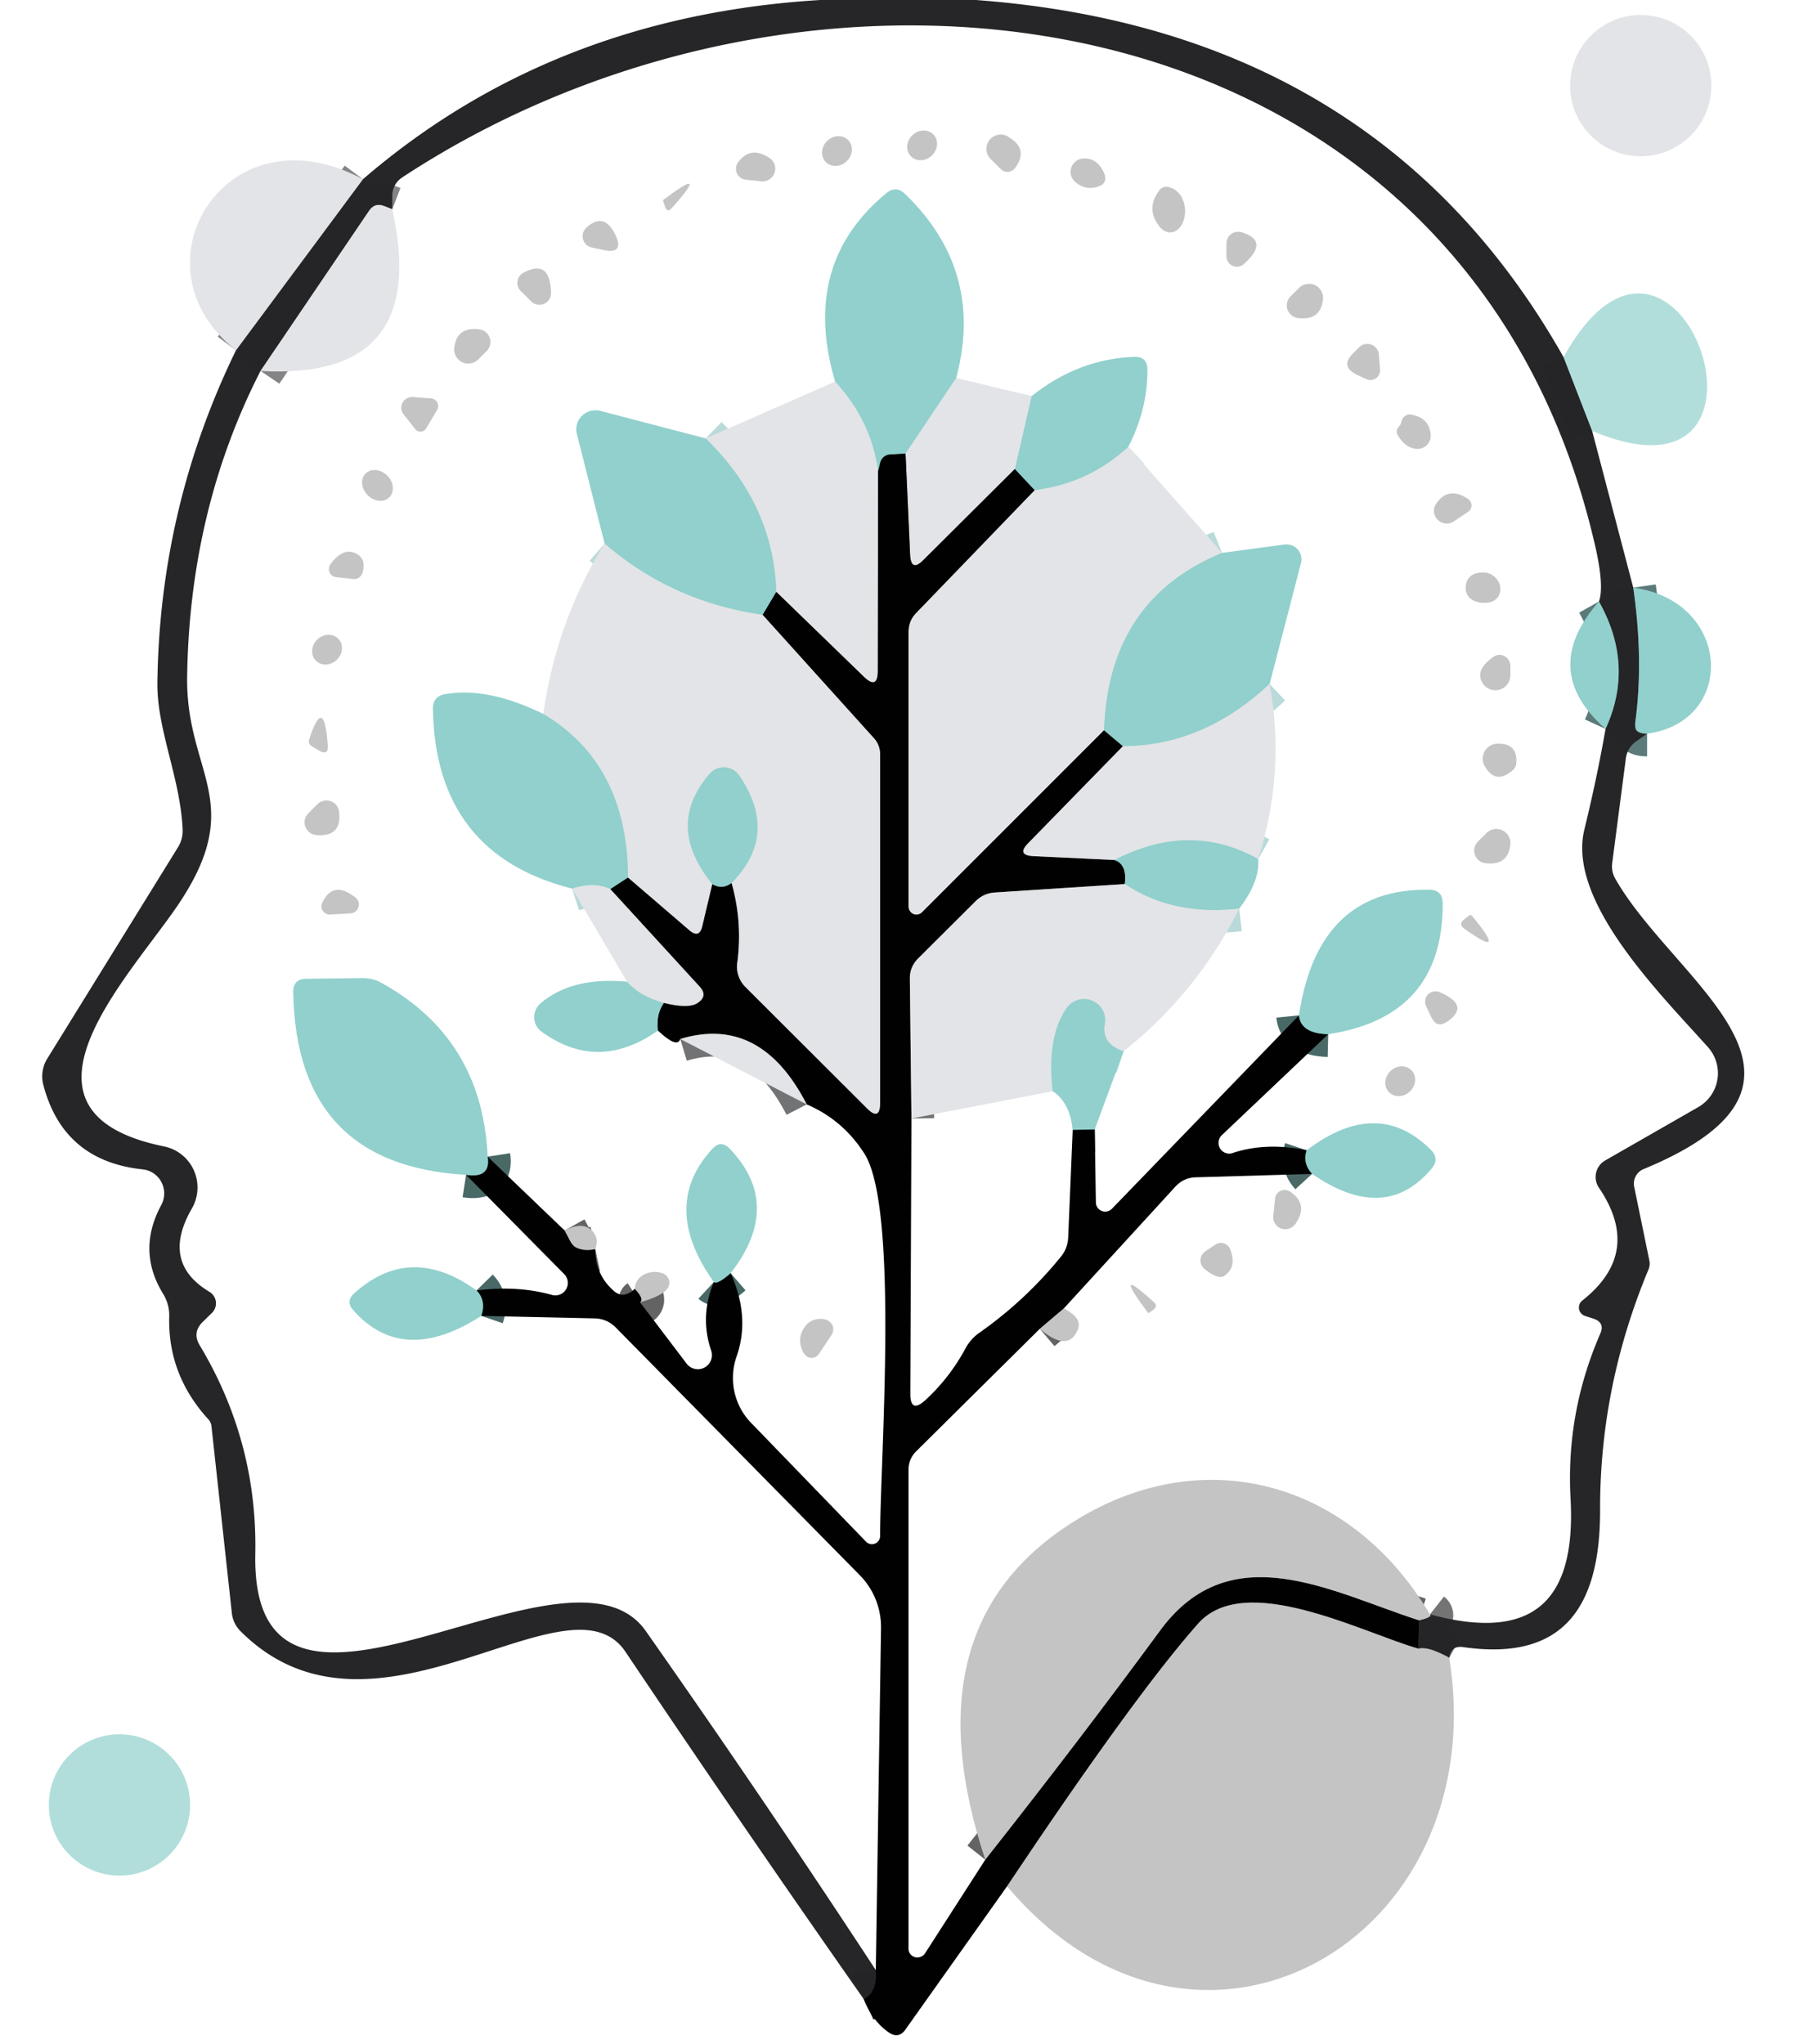 <?xml version="1.0" encoding="UTF-8" standalone="no"?>
<!DOCTYPE svg PUBLIC "-//W3C//DTD SVG 1.1//EN" "http://www.w3.org/Graphics/SVG/1.1/DTD/svg11.dtd">
<svg xmlns="http://www.w3.org/2000/svg" version="1.1" viewBox="0.00 0.00 80.00 90.00">
<g stroke-width="2.00" fill="none" stroke-linecap="butt">
<path stroke="#6b8181" stroke-opacity="0.996" vector-effect="non-scaling-stroke" d="
  M 68.84 15.72
  L 70.10 18.97"
/>
<path stroke="#5b7a79" stroke-opacity="0.996" vector-effect="non-scaling-stroke" d="
  M 71.91 25.87
  Q 72.37 29.07 72.00 31.79
  Q 71.97 32.07 72.07 32.17
  Q 72.21 32.30 72.52 32.30"
/>
<path stroke="#757475" stroke-opacity="0.996" vector-effect="non-scaling-stroke" d="
  M 63.81 72.98
  Q 62.83 72.45 62.45 72.58"
/>
<path stroke="#131213" stroke-opacity="0.996" vector-effect="non-scaling-stroke" d="
  M 62.45 72.58
  L 62.47 71.33"
/>
<path stroke="#757475" stroke-opacity="0.996" vector-effect="non-scaling-stroke" d="
  M 62.47 71.33
  Q 63.10 71.18 62.96 71.07"
/>
<path stroke="#5b7a79" stroke-opacity="0.996" vector-effect="non-scaling-stroke" d="
  M 70.69 32.09
  Q 71.98 29.29 70.40 26.48"
/>
<path stroke="#848487" stroke-opacity="0.996" vector-effect="non-scaling-stroke" d="
  M 17.27 9.21
  L 16.91 9.07
  Q 16.50 8.91 16.25 9.28
  L 11.47 16.33"
/>
<path stroke="#131213" stroke-opacity="0.996" vector-effect="non-scaling-stroke" d="
  M 38.56 86.73
  Q 38.64 87.72 38.03 88.01"
/>
<path stroke="#848487" stroke-opacity="0.996" vector-effect="non-scaling-stroke" d="
  M 10.39 15.42
  L 15.98 7.89"
/>
<path stroke="#badada" vector-effect="non-scaling-stroke" d="
  M 42.10 16.64
  L 39.87 19.97"
/>
<path stroke="#496967" vector-effect="non-scaling-stroke" d="
  M 39.87 19.97
  L 39.18 20.01
  A 0.48 0.47 -85.0 0 0 38.75 20.38
  Q 38.71 20.56 38.66 20.74"
/>
<path stroke="#badada" vector-effect="non-scaling-stroke" d="
  M 38.66 20.74
  Q 38.36 18.53 36.77 16.80"
/>
<path stroke="#badada" vector-effect="non-scaling-stroke" d="
  M 49.68 19.67
  Q 47.93 21.29 45.55 21.58"
/>
<path stroke="#496967" vector-effect="non-scaling-stroke" d="
  M 45.55 21.58
  L 44.68 20.65"
/>
<path stroke="#badada" vector-effect="non-scaling-stroke" d="
  M 44.68 20.65
  L 45.42 17.44"
/>
<path stroke="#727374" vector-effect="non-scaling-stroke" d="
  M 38.66 20.74
  L 38.65 29.52
  Q 38.65 30.40 38.02 29.78
  L 34.18 26.06"
/>
<path stroke="#badada" vector-effect="non-scaling-stroke" d="
  M 34.18 26.06
  Q 34.06 22.21 31.07 19.30"
/>
<path stroke="#727374" vector-effect="non-scaling-stroke" d="
  M 44.68 20.65
  L 40.66 24.65
  Q 40.11 25.21 40.07 24.42
  L 39.87 19.97"
/>
<path stroke="#496967" vector-effect="non-scaling-stroke" d="
  M 34.18 26.06
  L 33.58 27.07"
/>
<path stroke="#badada" vector-effect="non-scaling-stroke" d="
  M 33.58 27.07
  Q 29.57 26.49 26.62 23.93"
/>
<path stroke="#badada" vector-effect="non-scaling-stroke" d="
  M 53.81 24.34
  Q 48.80 26.40 48.61 32.15"
/>
<path stroke="#727374" vector-effect="non-scaling-stroke" d="
  M 48.61 32.15
  L 40.60 40.16
  A 0.35 0.35 0.0 0 1 40.00 39.91
  L 40.00 27.81
  Q 40.00 27.34 40.32 27.00
  L 45.55 21.58"
/>
<path stroke="#496967" vector-effect="non-scaling-stroke" d="
  M 48.61 32.15
  L 49.44 32.85"
/>
<path stroke="#727374" vector-effect="non-scaling-stroke" d="
  M 49.44 32.85
  L 45.28 37.11
  Q 44.74 37.65 45.50 37.69
  L 49.07 37.86"
/>
<path stroke="#496967" vector-effect="non-scaling-stroke" d="
  M 49.07 37.86
  Q 49.64 38.05 49.52 38.92"
/>
<path stroke="#727374" vector-effect="non-scaling-stroke" d="
  M 49.52 38.92
  L 43.82 39.29
  Q 43.30 39.32 42.94 39.69
  L 40.42 42.20
  Q 40.05 42.57 40.06 43.10
  L 40.13 49.24"
/>
<path stroke="#496967" vector-effect="non-scaling-stroke" d="
  M 47.23 49.74
  L 48.20 49.72"
/>
<path stroke="#496967" vector-effect="non-scaling-stroke" d="
  M 57.19 44.70
  Q 57.27 45.50 58.48 45.53"
/>
<path stroke="#496967" vector-effect="non-scaling-stroke" d="
  M 57.53 50.64
  Q 57.34 51.21 57.77 51.68"
/>
<path stroke="#636363" vector-effect="non-scaling-stroke" d="
  M 46.84 57.60
  L 45.78 58.50"
/>
<path stroke="#636363" vector-effect="non-scaling-stroke" d="
  M 43.38 81.87
  Q 47.48 76.68 51.08 71.78
  C 54.20 67.53 58.66 70.11 62.47 71.33"
/>
<path stroke="#636363" vector-effect="non-scaling-stroke" d="
  M 62.45 72.58
  C 59.94 71.86 54.80 69.14 52.74 71.49
  Q 49.96 74.63 44.34 83.04"
/>
<path stroke="#496967" vector-effect="non-scaling-stroke" d="
  M 21.19 57.93
  Q 21.42 57.26 20.98 56.81"
/>
<path stroke="#496967" vector-effect="non-scaling-stroke" d="
  M 20.52 51.72
  Q 21.62 51.89 21.47 50.92"
/>
<path stroke="#636363" vector-effect="non-scaling-stroke" d="
  M 24.86 54.17
  Q 24.95 54.33 25.08 54.59
  Q 25.21 54.85 25.39 54.93
  Q 25.74 55.09 26.21 54.99"
/>
<path stroke="#636363" vector-effect="non-scaling-stroke" d="
  M 27.95 56.74
  Q 28.38 57.20 28.18 57.33"
/>
<path stroke="#496967" vector-effect="non-scaling-stroke" d="
  M 31.43 56.44
  Q 31.57 56.57 32.17 56.05"
/>
<path stroke="#727374" vector-effect="non-scaling-stroke" d="
  M 35.52 48.62
  Q 33.49 44.67 29.95 45.74"
/>
<path stroke="#496967" vector-effect="non-scaling-stroke" d="
  M 28.97 45.37
  Q 28.87 44.66 29.23 44.15"
/>
<path stroke="#727374" vector-effect="non-scaling-stroke" d="
  M 29.23 44.15
  Q 30.32 44.42 30.72 44.15
  Q 31.18 43.84 30.80 43.43
  L 26.87 39.14"
/>
<path stroke="#496967" vector-effect="non-scaling-stroke" d="
  M 26.87 39.14
  L 27.65 38.63"
/>
<path stroke="#727374" vector-effect="non-scaling-stroke" d="
  M 27.65 38.63
  L 30.35 40.95
  Q 30.79 41.33 30.92 40.77
  L 31.36 38.92"
/>
<path stroke="#496967" vector-effect="non-scaling-stroke" d="
  M 31.36 38.92
  Q 31.80 39.18 32.21 38.87"
/>
<path stroke="#727374" vector-effect="non-scaling-stroke" d="
  M 32.21 38.87
  Q 32.70 40.59 32.46 42.40
  A 1.27 1.24 27.0 0 0 32.81 43.44
  L 38.16 48.78
  Q 38.75 49.38 38.75 48.54
  L 38.75 33.21
  A 1.07 1.03 -67.2 0 0 38.47 32.49
  L 33.58 27.07"
/>
<path stroke="#badada" vector-effect="non-scaling-stroke" d="
  M 32.21 38.87
  Q 34.32 36.74 32.54 34.13
  A 0.82 0.82 0.0 0 0 31.25 34.06
  Q 29.27 36.34 31.36 38.92"
/>
<path stroke="#badada" vector-effect="non-scaling-stroke" d="
  M 27.65 38.63
  Q 27.63 33.64 23.92 31.43"
/>
<path stroke="#badada" vector-effect="non-scaling-stroke" d="
  M 55.90 30.11
  Q 52.97 32.85 49.44 32.85"
/>
<path stroke="#badada" vector-effect="non-scaling-stroke" d="
  M 55.40 37.82
  Q 52.40 36.14 49.07 37.86"
/>
<path stroke="#badada" vector-effect="non-scaling-stroke" d="
  M 26.87 39.14
  Q 26.16 38.81 25.19 39.12"
/>
<path stroke="#badada" vector-effect="non-scaling-stroke" d="
  M 54.56 40.00
  Q 51.66 40.34 49.52 38.92"
/>
<path stroke="#badada" vector-effect="non-scaling-stroke" d="
  M 29.23 44.15
  Q 28.16 43.86 27.61 43.22"
/>
<path stroke="#badada" vector-effect="non-scaling-stroke" d="
  M 49.47 46.28
  Q 48.49 45.96 48.64 45.09
  A 0.93 0.93 0.0 0 0 46.95 44.40
  Q 46.08 45.67 46.35 48.04"
/>
</g>
<path fill="#252426" fill-opacity="0.992" d="
  M 36.11 0.00
  L 42.97 0.00
  Q 60.70 1.32 68.84 15.72
  L 70.10 18.97
  L 71.91 25.87
  Q 72.37 29.07 72.00 31.79
  Q 71.97 32.07 72.07 32.17
  Q 72.21 32.30 72.52 32.30
  L 72.06 32.62
  Q 71.64 32.91 71.58 33.42
  L 70.98 38.02
  A 1.12 1.06 35.3 0 0 71.11 38.67
  C 73.74 43.30 81.74 47.59 72.36 51.47
  A 0.69 0.69 0.0 0 0 71.95 52.24
  L 72.62 55.50
  A 0.67 0.66 -39.7 0 1 72.58 55.89
  Q 70.44 61.02 70.45 66.46
  C 70.46 70.68 68.90 73.16 64.41 72.51
  Q 63.88 72.44 63.81 72.98
  Q 62.83 72.45 62.45 72.58
  L 62.47 71.33
  Q 63.10 71.18 62.96 71.07
  C 67.54 72.31 69.39 70.45 69.15 65.99
  Q 68.94 62.21 70.45 58.73
  Q 70.68 58.22 70.15 58.05
  L 69.78 57.93
  A 0.39 0.39 0.0 0 1 69.66 57.26
  Q 72.34 55.15 70.40 52.29
  A 0.84 0.84 0.0 0 1 70.67 51.09
  L 74.77 48.74
  A 1.72 1.72 0.0 0 0 75.20 46.10
  C 73.06 43.71 68.98 39.66 69.76 36.51
  Q 70.32 34.21 70.69 32.09
  Q 71.98 29.29 70.40 26.48
  Q 70.64 25.80 70.23 24.02
  C 64.59 -0.52 36.19 -4.34 17.71 7.81
  A 0.97 0.96 -16.1 0 0 17.27 8.60
  L 17.27 9.21
  L 16.91 9.07
  Q 16.50 8.91 16.25 9.28
  L 11.47 16.33
  Q 8.35 22.43 8.24 29.77
  C 8.17 34.01 10.84 35.25 7.95 39.67
  C 5.85 42.87 -0.29 48.93 7.22 50.47
  A 1.85 1.84 -69.3 0 1 8.45 53.20
  Q 7.07 55.58 9.22 56.87
  A 0.59 0.59 0.0 0 1 9.34 57.79
  L 8.91 58.21
  Q 8.46 58.67 8.79 59.22
  Q 11.34 63.47 11.24 68.41
  C 11.04 78.62 25.00 66.92 28.43 71.80
  Q 33.62 79.19 38.56 86.73
  Q 38.64 87.72 38.03 88.01
  Q 32.71 80.42 27.54 72.72
  C 25.02 68.97 16.46 77.73 10.57 71.79
  A 1.31 1.30 19.9 0 1 10.21 71.03
  L 9.31 62.78
  A 0.55 0.52 21.6 0 0 9.17 62.48
  Q 7.39 60.53 7.45 57.98
  Q 7.47 57.42 7.17 56.94
  Q 6.02 55.05 7.10 53.05
  A 1.07 1.06 -72.8 0 0 6.28 51.48
  Q 2.79 51.11 1.91 47.77
  A 1.48 1.48 0.0 0 1 2.09 46.59
  L 7.83 37.31
  A 1.39 1.38 59.4 0 0 8.04 36.48
  C 7.93 34.22 6.90 32.10 6.93 30.05
  Q 7.03 22.32 10.39 15.42
  L 15.98 7.89
  Q 24.30 0.72 36.11 0.00
  Z"
/>
<circle fill="#e3e4e7" cx="72.24" cy="3.77" r="3.11"/>
<ellipse fill="#c4c4c4" cx="0.00" cy="0.00" transform="translate(40.60,6.40) rotate(136.1)" rx="0.69" ry="0.62"/>
<ellipse fill="#c4c4c4" cx="0.00" cy="0.00" transform="translate(36.85,6.65) rotate(136.1)" rx="0.69" ry="0.62"/>
<path fill="#c4c4c4" d="
  M 44.68 7.41
  A 0.41 0.41 0.0 0 1 44.07 7.45
  L 43.67 7.05
  A 0.63 0.63 0.0 0 1 44.45 6.06
  Q 45.30 6.59 44.68 7.41
  Z"
/>
<path fill="#c4c4c4" d="
  M 32.83 7.91
  A 0.48 0.48 0.0 0 1 32.49 7.16
  Q 33.03 6.40 33.87 6.95
  A 0.56 0.56 0.0 0 1 33.50 7.98
  L 32.83 7.91
  Z"
/>
<path fill="#e3e4e7" d="
  M 15.98 7.89
  L 10.39 15.42
  C 5.64 11.71 9.95 4.64 15.98 7.89
  Z"
/>
<path fill="#c4c4c4" d="
  M 47.35 8.02
  A 0.59 0.59 0.0 0 1 47.66 6.98
  Q 48.25 6.93 48.56 7.51
  Q 48.88 8.12 48.21 8.25
  Q 47.75 8.35 47.35 8.02
  Z"
/>
<path fill="#c4c4c4" d="
  M 29.19 8.81
  Q 31.32 7.21 29.58 9.16
  Q 29.38 9.38 29.28 9.10
  L 29.19 8.82
  Q 29.19 8.81 29.19 8.81
  Z"
/>
<path fill="#91d0cc" d="
  M 42.10 16.64
  L 39.87 19.97
  L 39.18 20.01
  A 0.48 0.47 -85.0 0 0 38.75 20.38
  Q 38.71 20.56 38.66 20.74
  Q 38.36 18.53 36.77 16.80
  Q 35.24 11.62 39.03 8.50
  Q 39.45 8.16 39.84 8.53
  Q 43.36 11.92 42.10 16.64
  Z"
/>
<path fill="#c4c4c4" d="
  M 51.06 8.36
  A 0.38 0.37 24.6 0 1 51.42 8.23
  Q 51.73 8.28 51.94 8.55
  A 0.97 0.68 86.9 0 1 51.05 9.97
  Q 50.42 9.18 51.06 8.36
  Z"
/>
<path fill="#e3e4e7" d="
  M 17.27 9.21
  Q 18.96 16.76 11.47 16.33
  L 16.25 9.28
  Q 16.50 8.91 16.91 9.07
  L 17.27 9.21
  Z"
/>
<path fill="#c4c4c4" d="
  M 25.82 10.02
  Q 26.60 9.31 27.10 10.35
  Q 27.49 11.19 26.59 11.01
  L 26.07 10.90
  A 0.51 0.51 0.0 0 1 25.82 10.02
  Z"
/>
<path fill="#c4c4c4" d="
  M 54.00 11.28
  L 54.00 10.71
  A 0.51 0.51 0.0 0 1 54.64 10.22
  Q 55.93 10.59 54.76 11.63
  A 0.46 0.46 0.0 0 1 54.00 11.28
  Z"
/>
<path fill="#c4c4c4" d="
  M 23.04 12.01
  Q 24.23 11.37 24.26 12.90
  A 0.51 0.51 0.0 0 1 23.39 13.27
  L 22.92 12.80
  A 0.50 0.50 0.0 0 1 23.04 12.01
  Z"
/>
<path fill="#c4c4c4" d="
  M 58.25 13.17
  Q 58.15 14.13 57.14 14.00
  A 0.56 0.56 0.0 0 1 56.82 13.05
  L 57.20 12.67
  A 0.62 0.62 0.0 0 1 58.25 13.17
  Z"
/>
<path fill="#b1dedb" d="
  M 70.10 18.97
  L 68.84 15.72
  C 73.88 6.63 79.48 22.92 70.10 18.97
  Z"
/>
<path fill="#c4c4c4" d="
  M 20.00 15.33
  Q 20.10 14.37 21.11 14.50
  A 0.56 0.56 0.0 0 1 21.43 15.45
  L 21.05 15.83
  A 0.62 0.62 0.0 0 1 20.00 15.33
  Z"
/>
<path fill="#c4c4c4" d="
  M 60.15 16.69
  L 59.73 16.49
  Q 58.99 16.13 59.58 15.55
  L 59.84 15.29
  A 0.51 0.51 0.0 0 1 60.71 15.61
  L 60.76 16.28
  A 0.43 0.42 10.6 0 1 60.15 16.69
  Z"
/>
<path fill="#91d0cc" d="
  M 49.68 19.67
  Q 47.93 21.29 45.55 21.58
  L 44.68 20.65
  L 45.42 17.44
  Q 47.47 15.80 49.94 15.71
  Q 50.51 15.69 50.52 16.27
  Q 50.53 18.01 49.68 19.67
  Z"
/>
<path fill="#e3e4e7" d="
  M 36.77 16.80
  Q 38.36 18.53 38.66 20.74
  L 38.65 29.52
  Q 38.65 30.40 38.02 29.78
  L 34.18 26.06
  Q 34.06 22.21 31.07 19.30
  L 36.77 16.80
  Z"
/>
<path fill="#e3e4e7" d="
  M 42.10 16.64
  L 45.42 17.44
  L 44.68 20.65
  L 40.66 24.65
  Q 40.11 25.21 40.07 24.42
  L 39.87 19.97
  L 42.10 16.64
  Z"
/>
<path fill="#c4c4c4" d="
  M 18.17 17.48
  L 18.98 17.54
  A 0.34 0.34 0.0 0 1 19.24 18.06
  L 18.76 18.86
  A 0.29 0.29 0.0 0 1 18.28 18.89
  L 17.77 18.24
  A 0.47 0.47 0.0 0 1 18.17 17.48
  Z"
/>
<path fill="#91d0cc" d="
  M 31.07 19.30
  Q 34.06 22.21 34.18 26.06
  L 33.58 27.07
  Q 29.57 26.49 26.62 23.93
  L 25.40 19.11
  A 0.85 0.84 0.4 0 1 26.44 18.09
  L 31.07 19.30
  Z"
/>
<path fill="#c4c4c4" d="
  M 61.70 18.58
  Q 61.73 18.39 61.90 18.29
  Q 61.99 18.23 62.11 18.25
  Q 62.93 18.38 62.99 19.13
  A 0.58 0.58 0.0 0 1 62.35 19.76
  Q 61.88 19.71 61.56 19.19
  Q 61.41 18.96 61.61 18.76
  Q 61.68 18.68 61.70 18.58
  Z"
/>
<path fill="#e3e4e7" d="
  M 49.68 19.67
  L 53.81 24.34
  Q 48.80 26.40 48.61 32.15
  L 40.60 40.16
  A 0.35 0.35 0.0 0 1 40.00 39.91
  L 40.00 27.81
  Q 40.00 27.34 40.32 27.00
  L 45.55 21.58
  Q 47.93 21.29 49.68 19.67
  Z"
/>
<path fill="#010101" d="
  M 39.87 19.97
  L 40.07 24.42
  Q 40.11 25.21 40.66 24.65
  L 44.68 20.65
  L 45.55 21.58
  L 40.32 27.00
  Q 40.00 27.34 40.00 27.81
  L 40.00 39.91
  A 0.35 0.35 0.0 0 0 40.60 40.16
  L 48.61 32.15
  L 49.44 32.85
  L 45.28 37.11
  Q 44.74 37.65 45.50 37.69
  L 49.07 37.86
  Q 49.64 38.05 49.52 38.92
  L 43.82 39.29
  Q 43.30 39.32 42.94 39.69
  L 40.42 42.20
  Q 40.05 42.57 40.06 43.10
  L 40.13 49.24
  L 40.08 61.36
  Q 40.08 62.23 40.73 61.65
  Q 41.81 60.66 42.51 59.36
  Q 42.73 58.95 43.11 58.68
  Q 45.15 57.25 46.73 55.30
  A 1.44 1.41 -25.3 0 0 47.03 54.49
  L 47.23 49.74
  L 48.20 49.72
  L 48.25 52.93
  A 0.41 0.41 0.0 0 0 48.96 53.21
  L 57.19 44.70
  Q 57.27 45.50 58.48 45.53
  L 53.80 49.97
  A 0.47 0.47 0.0 0 0 54.27 50.76
  Q 55.74 50.27 57.53 50.64
  Q 57.34 51.21 57.77 51.68
  L 52.63 51.83
  Q 52.11 51.85 51.75 52.24
  L 46.84 57.60
  L 45.78 58.50
  L 40.34 63.89
  Q 40.00 64.23 40.00 64.71
  L 40.00 85.78
  A 0.40 0.39 -28.8 0 0 40.73 85.99
  L 43.38 81.87
  Q 47.48 76.68 51.08 71.78
  C 54.20 67.53 58.66 70.11 62.47 71.33
  L 62.45 72.58
  C 59.94 71.86 54.80 69.14 52.74 71.49
  Q 49.96 74.63 44.34 83.04
  L 39.87 89.34
  Q 39.57 89.77 39.14 89.48
  Q 38.42 88.99 38.03 88.01
  Q 38.64 87.72 38.56 86.73
  L 38.79 71.68
  A 3.27 3.24 -67.3 0 0 37.84 69.33
  L 27.11 58.44
  Q 26.72 58.05 26.17 58.04
  L 21.19 57.93
  Q 21.42 57.26 20.98 56.81
  Q 22.78 56.58 24.31 57.01
  A 0.55 0.55 0.0 0 0 24.85 56.10
  L 20.52 51.72
  Q 21.62 51.89 21.47 50.92
  L 24.86 54.17
  Q 24.95 54.33 25.08 54.59
  Q 25.21 54.85 25.39 54.93
  Q 25.74 55.09 26.21 54.99
  Q 26.21 56.14 27.05 56.85
  Q 27.27 57.03 27.50 56.99
  Q 27.74 56.94 27.95 56.74
  Q 28.38 57.20 28.18 57.33
  L 30.23 60.03
  A 0.62 0.62 0.0 0 0 31.31 59.45
  Q 30.80 57.95 31.43 56.44
  Q 31.57 56.57 32.17 56.05
  Q 33.04 57.98 32.43 59.72
  A 2.85 2.84 -57.4 0 0 33.07 62.64
  L 38.13 67.87
  A 0.36 0.36 0.0 0 0 38.75 67.62
  C 38.75 64.29 39.59 53.20 38.06 50.79
  Q 37.11 49.30 35.52 48.62
  Q 33.49 44.67 29.95 45.74
  Q 29.82 46.17 28.97 45.37
  Q 28.87 44.66 29.23 44.15
  Q 30.32 44.42 30.72 44.15
  Q 31.18 43.84 30.80 43.43
  L 26.87 39.14
  L 27.65 38.63
  L 30.35 40.95
  Q 30.79 41.33 30.92 40.77
  L 31.36 38.92
  Q 31.80 39.18 32.21 38.87
  Q 32.70 40.59 32.46 42.40
  A 1.27 1.24 27.0 0 0 32.81 43.44
  L 38.16 48.78
  Q 38.75 49.38 38.75 48.54
  L 38.75 33.21
  A 1.07 1.03 -67.2 0 0 38.47 32.49
  L 33.58 27.07
  L 34.18 26.06
  L 38.02 29.78
  Q 38.65 30.40 38.65 29.52
  L 38.66 20.74
  Q 38.71 20.56 38.75 20.38
  A 0.48 0.47 -85.0 0 1 39.18 20.01
  L 39.87 19.97
  Z"
/>
<ellipse fill="#c4c4c4" cx="0.00" cy="0.00" transform="translate(16.62,21.37) rotate(45.0)" rx="0.74" ry="0.61"/>
<path fill="#c4c4c4" d="
  M 64.63 22.54
  L 64.00 22.96
  A 0.56 0.56 0.0 0 1 63.23 22.18
  Q 63.77 21.38 64.64 21.97
  A 0.34 0.34 0.0 0 1 64.63 22.54
  Z"
/>
<path fill="#e3e4e7" d="
  M 26.62 23.93
  Q 29.57 26.49 33.58 27.07
  L 38.47 32.49
  A 1.07 1.03 -67.2 0 1 38.75 33.21
  L 38.75 48.54
  Q 38.75 49.38 38.16 48.78
  L 32.81 43.44
  A 1.27 1.24 27.0 0 1 32.46 42.40
  Q 32.70 40.59 32.21 38.87
  Q 34.32 36.74 32.54 34.13
  A 0.82 0.82 0.0 0 0 31.25 34.06
  Q 29.27 36.34 31.36 38.92
  L 30.92 40.77
  Q 30.79 41.33 30.35 40.95
  L 27.65 38.63
  Q 27.63 33.64 23.92 31.43
  Q 24.50 27.33 26.62 23.93
  Z"
/>
<path fill="#91d0cc" d="
  M 55.90 30.11
  Q 52.97 32.85 49.44 32.85
  L 48.61 32.15
  Q 48.80 26.40 53.81 24.34
  L 56.56 23.97
  A 0.66 0.66 0.0 0 1 57.28 24.79
  L 55.90 30.11
  Z"
/>
<path fill="#c4c4c4" d="
  M 14.55 24.84
  Q 15.10 24.09 15.66 24.36
  Q 16.16 24.61 15.95 25.24
  A 0.38 0.37 -77.1 0 1 15.56 25.49
  L 14.81 25.41
  A 0.36 0.36 0.0 0 1 14.55 24.84
  Z"
/>
<path fill="#c4c4c4" d="
  M 64.90 26.45
  A 0.62 0.61 -76.7 0 1 64.53 25.84
  Q 64.58 25.22 65.28 25.20
  A 0.71 0.64 38.0 0 1 65.52 26.53
  Q 65.17 26.57 64.90 26.45
  Z"
/>
<path fill="#91d0cc" d="
  M 71.91 25.87
  C 76.25 26.46 76.47 31.77 72.52 32.30
  Q 72.21 32.30 72.07 32.17
  Q 71.97 32.07 72.00 31.79
  Q 72.37 29.07 71.91 25.87
  Z"
/>
<path fill="#91d0cc" d="
  M 70.40 26.48
  Q 71.98 29.29 70.69 32.09
  Q 67.74 29.50 70.40 26.48
  Z"
/>
<ellipse fill="#c4c4c4" cx="0.00" cy="0.00" transform="translate(14.40,28.60) rotate(136.1)" rx="0.69" ry="0.62"/>
<path fill="#c4c4c4" d="
  M 65.75 28.92
  A 0.48 0.47 72.3 0 1 66.50 29.31
  L 66.50 29.72
  A 0.66 0.66 0.0 0 1 65.27 30.06
  Q 64.93 29.50 65.75 28.92
  Z"
/>
<path fill="#e3e4e7" d="
  M 55.90 30.11
  Q 56.61 33.96 55.40 37.82
  Q 52.40 36.14 49.07 37.86
  L 45.50 37.69
  Q 44.74 37.65 45.28 37.11
  L 49.44 32.85
  Q 52.97 32.85 55.90 30.11
  Z"
/>
<path fill="#91d0cc" d="
  M 23.92 31.43
  Q 27.63 33.64 27.65 38.63
  L 26.87 39.14
  Q 26.16 38.81 25.19 39.12
  Q 19.17 37.60 19.06 31.21
  Q 19.05 30.66 19.59 30.56
  Q 21.48 30.23 23.92 31.43
  Z"
/>
<path fill="#c4c4c4" d="
  M 13.62 32.53
  Q 14.27 30.55 14.43 32.80
  Q 14.47 33.29 14.04 33.04
  L 13.74 32.86
  Q 13.54 32.74 13.62 32.53
  Z"
/>
<path fill="#c4c4c4" d="
  M 66.61 33.90
  Q 65.86 34.57 65.37 33.73
  A 0.66 0.66 0.0 0 1 65.93 32.74
  Q 66.83 32.72 66.76 33.59
  Q 66.75 33.78 66.61 33.90
  Z"
/>
<path fill="#91d0cc" d="
  M 32.21 38.87
  Q 31.80 39.18 31.36 38.92
  Q 29.27 36.34 31.25 34.06
  A 0.82 0.82 0.0 0 1 32.54 34.13
  Q 34.32 36.74 32.21 38.87
  Z"
/>
<path fill="#c4c4c4" d="
  M 14.93 35.74
  Q 15.06 36.86 13.92 36.76
  A 0.56 0.56 0.0 0 1 13.57 35.81
  L 13.97 35.41
  A 0.56 0.56 0.0 0 1 14.93 35.74
  Z"
/>
<path fill="#c4c4c4" d="
  M 66.50 37.17
  Q 66.40 38.13 65.39 38.00
  A 0.56 0.56 0.0 0 1 65.07 37.05
  L 65.45 36.67
  A 0.62 0.62 0.0 0 1 66.50 37.17
  Z"
/>
<path fill="#91d0cc" d="
  M 55.40 37.82
  Q 55.47 38.82 54.56 40.00
  Q 51.66 40.34 49.52 38.92
  Q 49.64 38.05 49.07 37.86
  Q 52.40 36.14 55.40 37.82
  Z"
/>
<path fill="#e3e4e7" d="
  M 26.87 39.14
  L 30.80 43.43
  Q 31.18 43.84 30.72 44.15
  Q 30.32 44.42 29.23 44.15
  Q 28.16 43.86 27.61 43.22
  L 25.19 39.12
  Q 26.16 38.81 26.87 39.14
  Z"
/>
<path fill="#e3e4e7" d="
  M 49.52 38.92
  Q 51.66 40.34 54.56 40.00
  Q 52.70 43.72 49.47 46.28
  Q 48.49 45.96 48.64 45.09
  A 0.93 0.93 0.0 0 0 46.95 44.40
  Q 46.08 45.67 46.35 48.04
  L 40.13 49.24
  L 40.06 43.10
  Q 40.05 42.57 40.42 42.20
  L 42.94 39.69
  Q 43.30 39.32 43.82 39.29
  L 49.52 38.92
  Z"
/>
<path fill="#91d0cc" d="
  M 58.48 45.53
  Q 57.27 45.50 57.19 44.70
  Q 58.03 39.08 62.94 39.17
  Q 63.51 39.18 63.52 39.75
  Q 63.55 44.76 58.48 45.53
  Z"
/>
<path fill="#c4c4c4" d="
  M 15.43 40.21
  L 14.53 40.26
  A 0.36 0.36 0.0 0 1 14.19 39.74
  Q 14.67 38.73 15.66 39.52
  A 0.39 0.39 0.0 0 1 15.43 40.21
  Z"
/>
<path fill="#c4c4c4" d="
  M 64.47 40.47
  Q 64.57 40.39 64.68 40.31
  Q 64.75 40.25 64.81 40.32
  Q 66.44 42.29 64.48 40.89
  Q 64.19 40.69 64.47 40.47
  Z"
/>
<path fill="#91d0cc" d="
  M 21.47 50.92
  Q 21.62 51.89 20.52 51.72
  Q 13.04 51.30 12.91 43.68
  Q 12.90 43.10 13.48 43.09
  L 15.98 43.06
  Q 16.41 43.06 16.78 43.26
  Q 21.24 45.72 21.47 50.92
  Z"
/>
<path fill="#91d0cc" d="
  M 27.61 43.22
  Q 28.16 43.86 29.23 44.15
  Q 28.87 44.66 28.97 45.37
  Q 26.33 47.22 23.85 45.42
  A 0.80 0.79 -47.4 0 1 23.80 44.17
  Q 25.19 42.99 27.61 43.22
  Z"
/>
<path fill="#c4c4c4" d="
  M 63.74 44.96
  Q 63.27 45.30 63.02 44.78
  L 62.79 44.30
  A 0.46 0.46 0.0 0 1 63.39 43.68
  Q 64.74 44.26 63.74 44.96
  Z"
/>
<path fill="#91d0cc" d="
  M 49.47 46.28
  L 48.20 49.72
  L 47.23 49.74
  Q 47.10 48.53 46.35 48.04
  Q 46.08 45.67 46.95 44.40
  A 0.93 0.93 0.0 0 1 48.64 45.09
  Q 48.49 45.96 49.47 46.28
  Z"
/>
<path fill="#e3e4e7" d="
  M 35.52 48.62
  L 29.95 45.74
  Q 33.49 44.67 35.52 48.62
  Z"
/>
<ellipse fill="#c4c4c4" cx="0.00" cy="0.00" transform="translate(61.65,47.60) rotate(136.1)" rx="0.69" ry="0.62"/>
<path fill="#91d0cc" d="
  M 57.77 51.68
  Q 57.34 51.21 57.53 50.64
  Q 60.63 48.28 62.98 50.60
  Q 63.41 51.01 63.02 51.46
  Q 60.97 53.89 57.77 51.68
  Z"
/>
<path fill="#91d0cc" d="
  M 32.17 56.05
  Q 31.57 56.57 31.43 56.44
  Q 29.04 53.09 31.37 50.57
  Q 31.74 50.17 32.13 50.57
  Q 34.50 53.05 32.17 56.05
  Z"
/>
<path fill="#c4c4c4" d="
  M 56.14 52.76
  A 0.43 0.42 20.1 0 1 56.80 52.46
  Q 57.64 53.02 57.03 53.89
  A 0.54 0.53 -24.9 0 1 56.06 53.54
  L 56.14 52.76
  Z"
/>
<path fill="#c4c4c4" d="
  M 24.86 54.17
  Q 25.65 53.76 26.07 54.18
  Q 26.39 54.51 26.21 54.99
  Q 25.74 55.09 25.39 54.93
  Q 25.21 54.85 25.08 54.59
  Q 24.95 54.33 24.86 54.17
  Z"
/>
<path fill="#c4c4c4" d="
  M 53.05 55.88
  A 0.49 0.49 0.0 0 1 53.08 55.08
  L 53.51 54.79
  A 0.44 0.44 0.0 0 1 54.16 54.99
  Q 54.47 55.76 53.92 56.16
  Q 53.66 56.36 53.05 55.88
  Z"
/>
<path fill="#91d0cc" d="
  M 20.98 56.81
  Q 21.42 57.26 21.19 57.93
  Q 17.75 60.15 15.56 57.69
  Q 15.20 57.29 15.60 56.93
  Q 18.08 54.71 20.98 56.81
  Z"
/>
<path fill="#c4c4c4" d="
  M 28.18 57.33
  Q 28.38 57.20 27.95 56.74
  Q 27.97 56.32 28.34 56.12
  Q 28.74 55.91 29.16 56.05
  A 0.44 0.44 0.0 0 1 29.37 56.75
  Q 29.09 57.08 28.18 57.33
  Z"
/>
<path fill="#c4c4c4" d="
  M 50.55 57.80
  Q 48.90 55.60 50.80 57.32
  Q 51.00 57.50 50.78 57.66
  Q 50.68 57.73 50.58 57.80
  Q 50.56 57.81 50.55 57.80
  Z"
/>
<path fill="#c4c4c4" d="
  M 46.84 57.60
  Q 47.64 58.02 47.47 58.49
  Q 47.06 59.59 45.78 58.50
  L 46.84 57.60
  Z"
/>
<path fill="#c4c4c4" d="
  M 35.45 58.39
  A 0.68 0.52 -17.6 0 1 36.59 58.80
  L 36.06 59.60
  A 0.39 0.39 0.0 0 1 35.40 59.59
  Q 35.03 58.96 35.45 58.39
  Z"
/>
<path fill="#c4c4c4" d="
  M 62.96 71.07
  Q 63.10 71.18 62.47 71.33
  C 58.66 70.11 54.20 67.53 51.08 71.78
  Q 47.48 76.68 43.38 81.87
  Q 40.07 71.91 46.81 67.29
  C 52.62 63.31 59.39 65.05 62.96 71.07
  Z"
/>
<path fill="#c4c4c4" d="
  M 62.45 72.58
  Q 62.83 72.45 63.81 72.98
  C 65.79 85.49 52.66 92.92 44.34 83.04
  Q 49.96 74.63 52.74 71.49
  C 54.80 69.14 59.94 71.86 62.45 72.58
  Z"
/>
<circle fill="#b1dedb" cx="5.26" cy="79.46" r="3.11"/>
</svg>
